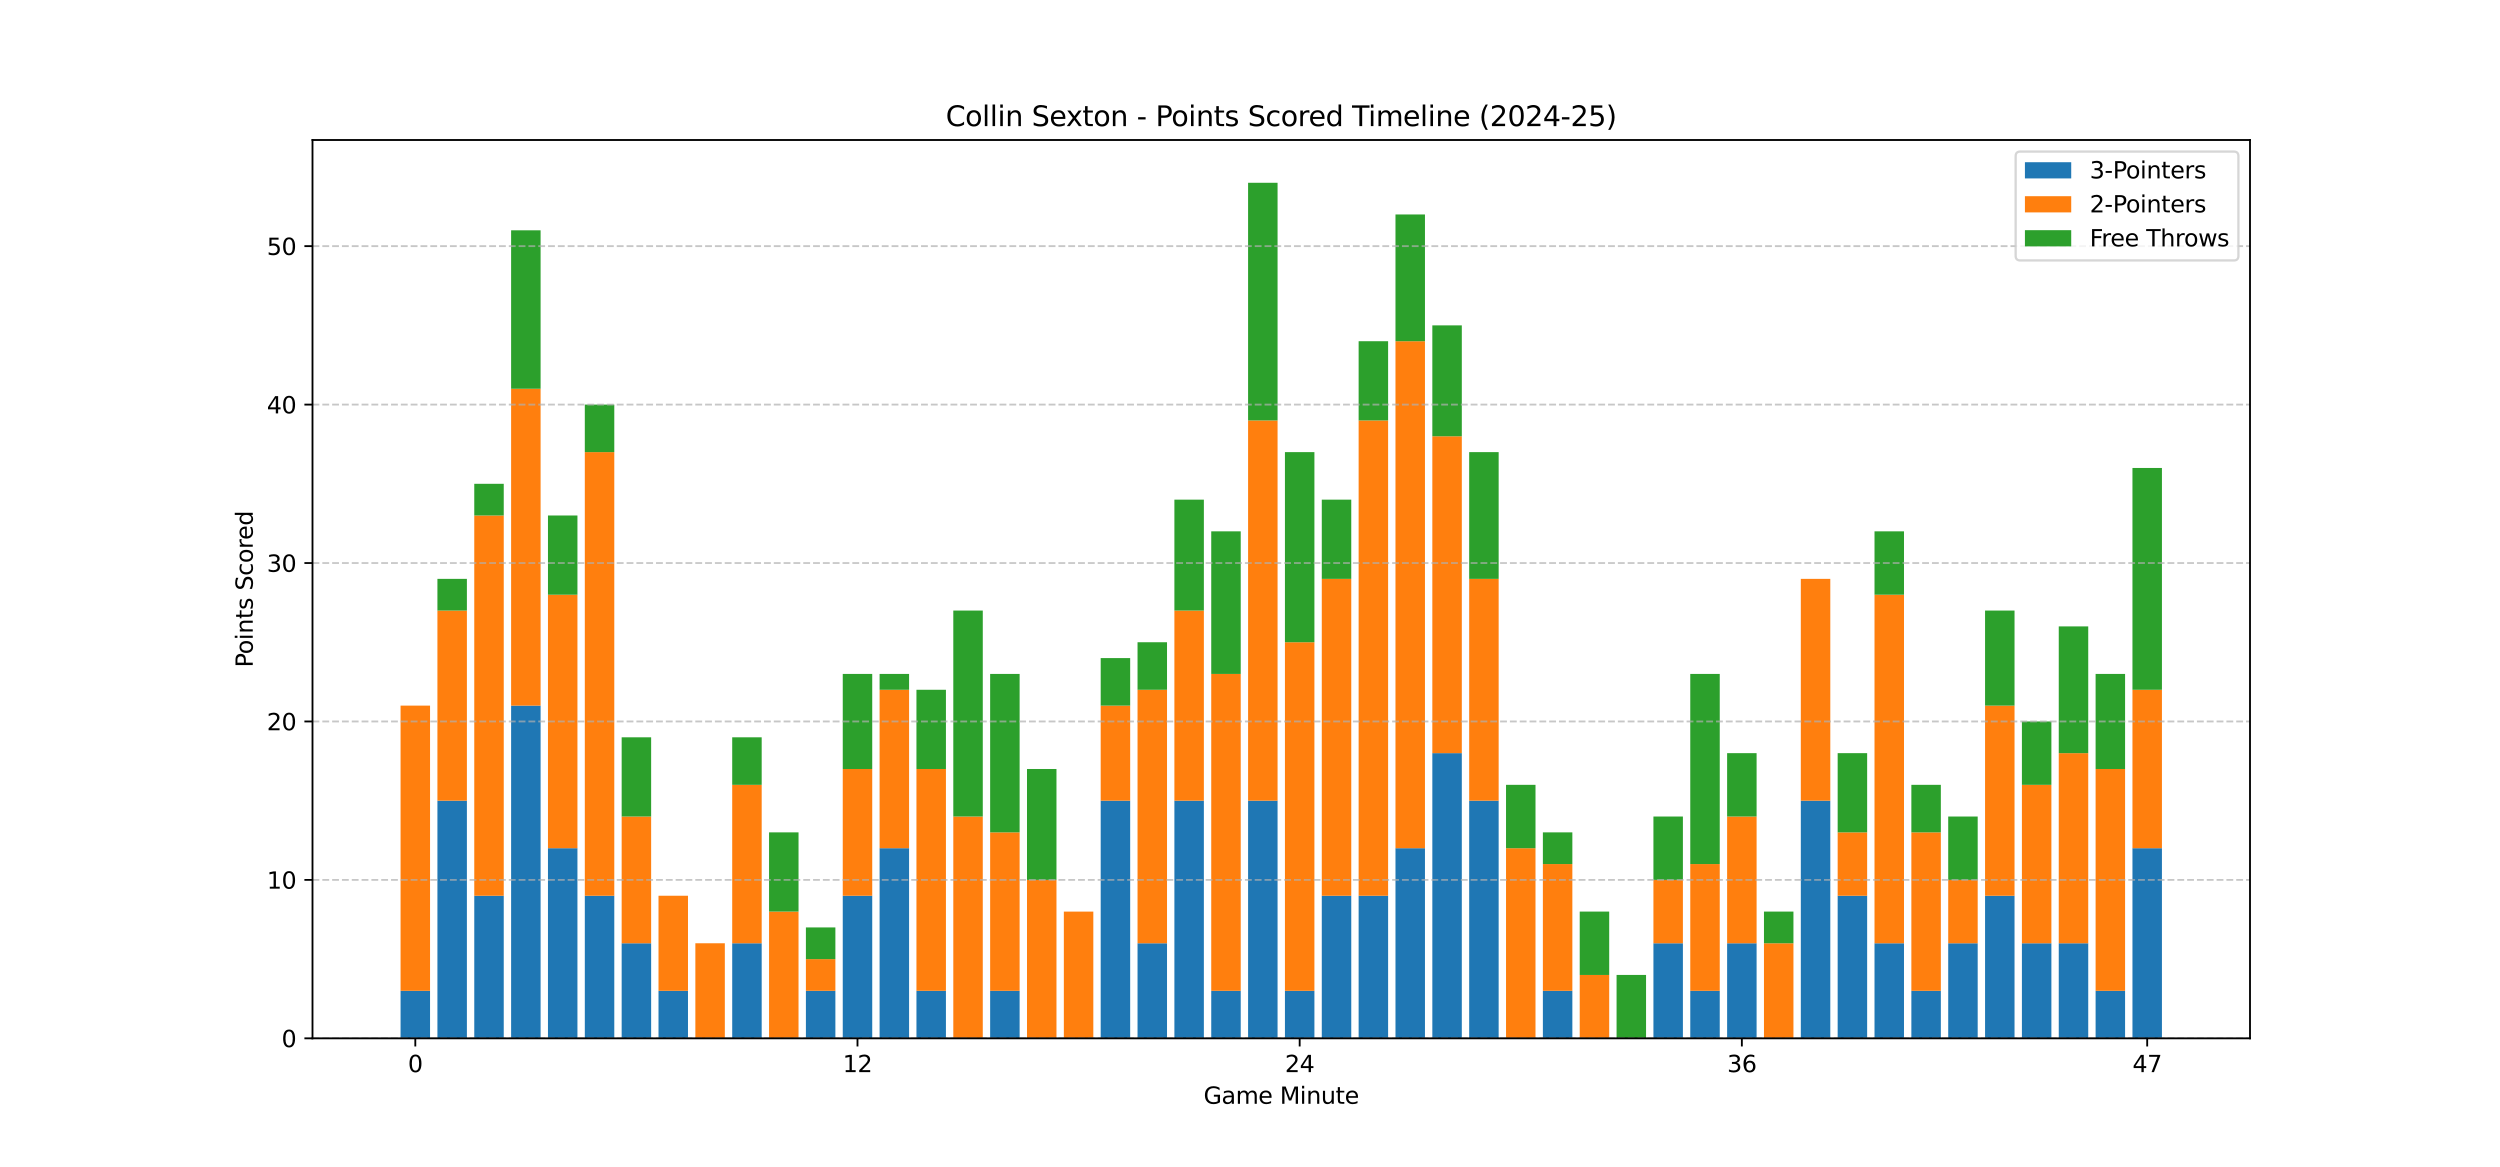 <?xml version="1.0" encoding="utf-8" standalone="no"?>
<!DOCTYPE svg PUBLIC "-//W3C//DTD SVG 1.1//EN"
  "http://www.w3.org/Graphics/SVG/1.1/DTD/svg11.dtd">
<svg xmlns:xlink="http://www.w3.org/1999/xlink" width="1080pt" height="504pt" viewBox="0 0 1080 504" xmlns="http://www.w3.org/2000/svg" version="1.1">
 <defs>
  <style type="text/css">*{stroke-linejoin: round; stroke-linecap: butt}</style>
 </defs>
 <g id="figure_1">
  <g id="patch_1">
   <path d="M 0 504 
L 1080 504 
L 1080 0 
L 0 0 
z
" style="fill: #ffffff"/>
  </g>
  <g id="axes_1">
   <g id="patch_2">
    <path d="M 135 448.56 
L 972 448.56 
L 972 60.48 
L 135 60.48 
z
" style="fill: #ffffff"/>
   </g>
   <g id="patch_3">
    <path d="M 173.045 448.56 
L 185.78 448.56 
L 185.78 428.027 
L 173.045 428.027 
z
" clip-path="url(#pe6471cca97)" style="fill: #1f77b4"/>
   </g>
   <g id="patch_4">
    <path d="M 188.964 448.56 
L 201.699 448.56 
L 201.699 345.893 
L 188.964 345.893 
z
" clip-path="url(#pe6471cca97)" style="fill: #1f77b4"/>
   </g>
   <g id="patch_5">
    <path d="M 204.883 448.56 
L 217.618 448.56 
L 217.618 386.96 
L 204.883 386.96 
z
" clip-path="url(#pe6471cca97)" style="fill: #1f77b4"/>
   </g>
   <g id="patch_6">
    <path d="M 220.801 448.56 
L 233.536 448.56 
L 233.536 304.827 
L 220.801 304.827 
z
" clip-path="url(#pe6471cca97)" style="fill: #1f77b4"/>
   </g>
   <g id="patch_7">
    <path d="M 236.72 448.56 
L 249.455 448.56 
L 249.455 366.427 
L 236.72 366.427 
z
" clip-path="url(#pe6471cca97)" style="fill: #1f77b4"/>
   </g>
   <g id="patch_8">
    <path d="M 252.638 448.56 
L 265.373 448.56 
L 265.373 386.96 
L 252.638 386.96 
z
" clip-path="url(#pe6471cca97)" style="fill: #1f77b4"/>
   </g>
   <g id="patch_9">
    <path d="M 268.557 448.56 
L 281.292 448.56 
L 281.292 407.493 
L 268.557 407.493 
z
" clip-path="url(#pe6471cca97)" style="fill: #1f77b4"/>
   </g>
   <g id="patch_10">
    <path d="M 284.476 448.56 
L 297.211 448.56 
L 297.211 428.027 
L 284.476 428.027 
z
" clip-path="url(#pe6471cca97)" style="fill: #1f77b4"/>
   </g>
   <g id="patch_11">
    <path d="M 300.394 448.56 
L 313.129 448.56 
L 313.129 448.56 
L 300.394 448.56 
z
" clip-path="url(#pe6471cca97)" style="fill: #1f77b4"/>
   </g>
   <g id="patch_12">
    <path d="M 316.313 448.56 
L 329.048 448.56 
L 329.048 407.493 
L 316.313 407.493 
z
" clip-path="url(#pe6471cca97)" style="fill: #1f77b4"/>
   </g>
   <g id="patch_13">
    <path d="M 332.231 448.56 
L 344.966 448.56 
L 344.966 448.56 
L 332.231 448.56 
z
" clip-path="url(#pe6471cca97)" style="fill: #1f77b4"/>
   </g>
   <g id="patch_14">
    <path d="M 348.15 448.56 
L 360.885 448.56 
L 360.885 428.027 
L 348.15 428.027 
z
" clip-path="url(#pe6471cca97)" style="fill: #1f77b4"/>
   </g>
   <g id="patch_15">
    <path d="M 364.069 448.56 
L 376.804 448.56 
L 376.804 386.96 
L 364.069 386.96 
z
" clip-path="url(#pe6471cca97)" style="fill: #1f77b4"/>
   </g>
   <g id="patch_16">
    <path d="M 379.987 448.56 
L 392.722 448.56 
L 392.722 366.427 
L 379.987 366.427 
z
" clip-path="url(#pe6471cca97)" style="fill: #1f77b4"/>
   </g>
   <g id="patch_17">
    <path d="M 395.906 448.56 
L 408.641 448.56 
L 408.641 428.027 
L 395.906 428.027 
z
" clip-path="url(#pe6471cca97)" style="fill: #1f77b4"/>
   </g>
   <g id="patch_18">
    <path d="M 411.824 448.56 
L 424.559 448.56 
L 424.559 448.56 
L 411.824 448.56 
z
" clip-path="url(#pe6471cca97)" style="fill: #1f77b4"/>
   </g>
   <g id="patch_19">
    <path d="M 427.743 448.56 
L 440.478 448.56 
L 440.478 428.027 
L 427.743 428.027 
z
" clip-path="url(#pe6471cca97)" style="fill: #1f77b4"/>
   </g>
   <g id="patch_20">
    <path d="M 443.662 448.56 
L 456.397 448.56 
L 456.397 448.56 
L 443.662 448.56 
z
" clip-path="url(#pe6471cca97)" style="fill: #1f77b4"/>
   </g>
   <g id="patch_21">
    <path d="M 459.58 448.56 
L 472.315 448.56 
L 472.315 448.56 
L 459.58 448.56 
z
" clip-path="url(#pe6471cca97)" style="fill: #1f77b4"/>
   </g>
   <g id="patch_22">
    <path d="M 475.499 448.56 
L 488.234 448.56 
L 488.234 345.893 
L 475.499 345.893 
z
" clip-path="url(#pe6471cca97)" style="fill: #1f77b4"/>
   </g>
   <g id="patch_23">
    <path d="M 491.417 448.56 
L 504.152 448.56 
L 504.152 407.493 
L 491.417 407.493 
z
" clip-path="url(#pe6471cca97)" style="fill: #1f77b4"/>
   </g>
   <g id="patch_24">
    <path d="M 507.336 448.56 
L 520.071 448.56 
L 520.071 345.893 
L 507.336 345.893 
z
" clip-path="url(#pe6471cca97)" style="fill: #1f77b4"/>
   </g>
   <g id="patch_25">
    <path d="M 523.255 448.56 
L 535.99 448.56 
L 535.99 428.027 
L 523.255 428.027 
z
" clip-path="url(#pe6471cca97)" style="fill: #1f77b4"/>
   </g>
   <g id="patch_26">
    <path d="M 539.173 448.56 
L 551.908 448.56 
L 551.908 345.893 
L 539.173 345.893 
z
" clip-path="url(#pe6471cca97)" style="fill: #1f77b4"/>
   </g>
   <g id="patch_27">
    <path d="M 555.092 448.56 
L 567.827 448.56 
L 567.827 428.027 
L 555.092 428.027 
z
" clip-path="url(#pe6471cca97)" style="fill: #1f77b4"/>
   </g>
   <g id="patch_28">
    <path d="M 571.01 448.56 
L 583.745 448.56 
L 583.745 386.96 
L 571.01 386.96 
z
" clip-path="url(#pe6471cca97)" style="fill: #1f77b4"/>
   </g>
   <g id="patch_29">
    <path d="M 586.929 448.56 
L 599.664 448.56 
L 599.664 386.96 
L 586.929 386.96 
z
" clip-path="url(#pe6471cca97)" style="fill: #1f77b4"/>
   </g>
   <g id="patch_30">
    <path d="M 602.848 448.56 
L 615.583 448.56 
L 615.583 366.427 
L 602.848 366.427 
z
" clip-path="url(#pe6471cca97)" style="fill: #1f77b4"/>
   </g>
   <g id="patch_31">
    <path d="M 618.766 448.56 
L 631.501 448.56 
L 631.501 325.36 
L 618.766 325.36 
z
" clip-path="url(#pe6471cca97)" style="fill: #1f77b4"/>
   </g>
   <g id="patch_32">
    <path d="M 634.685 448.56 
L 647.42 448.56 
L 647.42 345.893 
L 634.685 345.893 
z
" clip-path="url(#pe6471cca97)" style="fill: #1f77b4"/>
   </g>
   <g id="patch_33">
    <path d="M 650.603 448.56 
L 663.338 448.56 
L 663.338 448.56 
L 650.603 448.56 
z
" clip-path="url(#pe6471cca97)" style="fill: #1f77b4"/>
   </g>
   <g id="patch_34">
    <path d="M 666.522 448.56 
L 679.257 448.56 
L 679.257 428.027 
L 666.522 428.027 
z
" clip-path="url(#pe6471cca97)" style="fill: #1f77b4"/>
   </g>
   <g id="patch_35">
    <path d="M 682.441 448.56 
L 695.176 448.56 
L 695.176 448.56 
L 682.441 448.56 
z
" clip-path="url(#pe6471cca97)" style="fill: #1f77b4"/>
   </g>
   <g id="patch_36">
    <path d="M 698.359 448.56 
L 711.094 448.56 
L 711.094 448.56 
L 698.359 448.56 
z
" clip-path="url(#pe6471cca97)" style="fill: #1f77b4"/>
   </g>
   <g id="patch_37">
    <path d="M 714.278 448.56 
L 727.013 448.56 
L 727.013 407.493 
L 714.278 407.493 
z
" clip-path="url(#pe6471cca97)" style="fill: #1f77b4"/>
   </g>
   <g id="patch_38">
    <path d="M 730.196 448.56 
L 742.931 448.56 
L 742.931 428.027 
L 730.196 428.027 
z
" clip-path="url(#pe6471cca97)" style="fill: #1f77b4"/>
   </g>
   <g id="patch_39">
    <path d="M 746.115 448.56 
L 758.85 448.56 
L 758.85 407.493 
L 746.115 407.493 
z
" clip-path="url(#pe6471cca97)" style="fill: #1f77b4"/>
   </g>
   <g id="patch_40">
    <path d="M 762.034 448.56 
L 774.769 448.56 
L 774.769 448.56 
L 762.034 448.56 
z
" clip-path="url(#pe6471cca97)" style="fill: #1f77b4"/>
   </g>
   <g id="patch_41">
    <path d="M 777.952 448.56 
L 790.687 448.56 
L 790.687 345.893 
L 777.952 345.893 
z
" clip-path="url(#pe6471cca97)" style="fill: #1f77b4"/>
   </g>
   <g id="patch_42">
    <path d="M 793.871 448.56 
L 806.606 448.56 
L 806.606 386.96 
L 793.871 386.96 
z
" clip-path="url(#pe6471cca97)" style="fill: #1f77b4"/>
   </g>
   <g id="patch_43">
    <path d="M 809.789 448.56 
L 822.524 448.56 
L 822.524 407.493 
L 809.789 407.493 
z
" clip-path="url(#pe6471cca97)" style="fill: #1f77b4"/>
   </g>
   <g id="patch_44">
    <path d="M 825.708 448.56 
L 838.443 448.56 
L 838.443 428.027 
L 825.708 428.027 
z
" clip-path="url(#pe6471cca97)" style="fill: #1f77b4"/>
   </g>
   <g id="patch_45">
    <path d="M 841.627 448.56 
L 854.362 448.56 
L 854.362 407.493 
L 841.627 407.493 
z
" clip-path="url(#pe6471cca97)" style="fill: #1f77b4"/>
   </g>
   <g id="patch_46">
    <path d="M 857.545 448.56 
L 870.28 448.56 
L 870.28 386.96 
L 857.545 386.96 
z
" clip-path="url(#pe6471cca97)" style="fill: #1f77b4"/>
   </g>
   <g id="patch_47">
    <path d="M 873.464 448.56 
L 886.199 448.56 
L 886.199 407.493 
L 873.464 407.493 
z
" clip-path="url(#pe6471cca97)" style="fill: #1f77b4"/>
   </g>
   <g id="patch_48">
    <path d="M 889.382 448.56 
L 902.117 448.56 
L 902.117 407.493 
L 889.382 407.493 
z
" clip-path="url(#pe6471cca97)" style="fill: #1f77b4"/>
   </g>
   <g id="patch_49">
    <path d="M 905.301 448.56 
L 918.036 448.56 
L 918.036 428.027 
L 905.301 428.027 
z
" clip-path="url(#pe6471cca97)" style="fill: #1f77b4"/>
   </g>
   <g id="patch_50">
    <path d="M 921.22 448.56 
L 933.955 448.56 
L 933.955 366.427 
L 921.22 366.427 
z
" clip-path="url(#pe6471cca97)" style="fill: #1f77b4"/>
   </g>
   <g id="patch_51">
    <path d="M 173.045 428.027 
L 185.78 428.027 
L 185.78 304.827 
L 173.045 304.827 
z
" clip-path="url(#pe6471cca97)" style="fill: #ff7f0e"/>
   </g>
   <g id="patch_52">
    <path d="M 188.964 345.893 
L 201.699 345.893 
L 201.699 263.76 
L 188.964 263.76 
z
" clip-path="url(#pe6471cca97)" style="fill: #ff7f0e"/>
   </g>
   <g id="patch_53">
    <path d="M 204.883 386.96 
L 217.618 386.96 
L 217.618 222.693 
L 204.883 222.693 
z
" clip-path="url(#pe6471cca97)" style="fill: #ff7f0e"/>
   </g>
   <g id="patch_54">
    <path d="M 220.801 304.827 
L 233.536 304.827 
L 233.536 167.938 
L 220.801 167.938 
z
" clip-path="url(#pe6471cca97)" style="fill: #ff7f0e"/>
   </g>
   <g id="patch_55">
    <path d="M 236.72 366.427 
L 249.455 366.427 
L 249.455 256.916 
L 236.72 256.916 
z
" clip-path="url(#pe6471cca97)" style="fill: #ff7f0e"/>
   </g>
   <g id="patch_56">
    <path d="M 252.638 386.96 
L 265.373 386.96 
L 265.373 195.316 
L 252.638 195.316 
z
" clip-path="url(#pe6471cca97)" style="fill: #ff7f0e"/>
   </g>
   <g id="patch_57">
    <path d="M 268.557 407.493 
L 281.292 407.493 
L 281.292 352.738 
L 268.557 352.738 
z
" clip-path="url(#pe6471cca97)" style="fill: #ff7f0e"/>
   </g>
   <g id="patch_58">
    <path d="M 284.476 428.027 
L 297.211 428.027 
L 297.211 386.96 
L 284.476 386.96 
z
" clip-path="url(#pe6471cca97)" style="fill: #ff7f0e"/>
   </g>
   <g id="patch_59">
    <path d="M 300.394 448.56 
L 313.129 448.56 
L 313.129 407.493 
L 300.394 407.493 
z
" clip-path="url(#pe6471cca97)" style="fill: #ff7f0e"/>
   </g>
   <g id="patch_60">
    <path d="M 316.313 407.493 
L 329.048 407.493 
L 329.048 339.049 
L 316.313 339.049 
z
" clip-path="url(#pe6471cca97)" style="fill: #ff7f0e"/>
   </g>
   <g id="patch_61">
    <path d="M 332.231 448.56 
L 344.966 448.56 
L 344.966 393.804 
L 332.231 393.804 
z
" clip-path="url(#pe6471cca97)" style="fill: #ff7f0e"/>
   </g>
   <g id="patch_62">
    <path d="M 348.15 428.027 
L 360.885 428.027 
L 360.885 414.338 
L 348.15 414.338 
z
" clip-path="url(#pe6471cca97)" style="fill: #ff7f0e"/>
   </g>
   <g id="patch_63">
    <path d="M 364.069 386.96 
L 376.804 386.96 
L 376.804 332.204 
L 364.069 332.204 
z
" clip-path="url(#pe6471cca97)" style="fill: #ff7f0e"/>
   </g>
   <g id="patch_64">
    <path d="M 379.987 366.427 
L 392.722 366.427 
L 392.722 297.982 
L 379.987 297.982 
z
" clip-path="url(#pe6471cca97)" style="fill: #ff7f0e"/>
   </g>
   <g id="patch_65">
    <path d="M 395.906 428.027 
L 408.641 428.027 
L 408.641 332.204 
L 395.906 332.204 
z
" clip-path="url(#pe6471cca97)" style="fill: #ff7f0e"/>
   </g>
   <g id="patch_66">
    <path d="M 411.824 448.56 
L 424.559 448.56 
L 424.559 352.738 
L 411.824 352.738 
z
" clip-path="url(#pe6471cca97)" style="fill: #ff7f0e"/>
   </g>
   <g id="patch_67">
    <path d="M 427.743 428.027 
L 440.478 428.027 
L 440.478 359.582 
L 427.743 359.582 
z
" clip-path="url(#pe6471cca97)" style="fill: #ff7f0e"/>
   </g>
   <g id="patch_68">
    <path d="M 443.662 448.56 
L 456.397 448.56 
L 456.397 380.116 
L 443.662 380.116 
z
" clip-path="url(#pe6471cca97)" style="fill: #ff7f0e"/>
   </g>
   <g id="patch_69">
    <path d="M 459.58 448.56 
L 472.315 448.56 
L 472.315 393.804 
L 459.58 393.804 
z
" clip-path="url(#pe6471cca97)" style="fill: #ff7f0e"/>
   </g>
   <g id="patch_70">
    <path d="M 475.499 345.893 
L 488.234 345.893 
L 488.234 304.827 
L 475.499 304.827 
z
" clip-path="url(#pe6471cca97)" style="fill: #ff7f0e"/>
   </g>
   <g id="patch_71">
    <path d="M 491.417 407.493 
L 504.152 407.493 
L 504.152 297.982 
L 491.417 297.982 
z
" clip-path="url(#pe6471cca97)" style="fill: #ff7f0e"/>
   </g>
   <g id="patch_72">
    <path d="M 507.336 345.893 
L 520.071 345.893 
L 520.071 263.76 
L 507.336 263.76 
z
" clip-path="url(#pe6471cca97)" style="fill: #ff7f0e"/>
   </g>
   <g id="patch_73">
    <path d="M 523.255 428.027 
L 535.99 428.027 
L 535.99 291.138 
L 523.255 291.138 
z
" clip-path="url(#pe6471cca97)" style="fill: #ff7f0e"/>
   </g>
   <g id="patch_74">
    <path d="M 539.173 345.893 
L 551.908 345.893 
L 551.908 181.627 
L 539.173 181.627 
z
" clip-path="url(#pe6471cca97)" style="fill: #ff7f0e"/>
   </g>
   <g id="patch_75">
    <path d="M 555.092 428.027 
L 567.827 428.027 
L 567.827 277.449 
L 555.092 277.449 
z
" clip-path="url(#pe6471cca97)" style="fill: #ff7f0e"/>
   </g>
   <g id="patch_76">
    <path d="M 571.01 386.96 
L 583.745 386.96 
L 583.745 250.071 
L 571.01 250.071 
z
" clip-path="url(#pe6471cca97)" style="fill: #ff7f0e"/>
   </g>
   <g id="patch_77">
    <path d="M 586.929 386.96 
L 599.664 386.96 
L 599.664 181.627 
L 586.929 181.627 
z
" clip-path="url(#pe6471cca97)" style="fill: #ff7f0e"/>
   </g>
   <g id="patch_78">
    <path d="M 602.848 366.427 
L 615.583 366.427 
L 615.583 147.404 
L 602.848 147.404 
z
" clip-path="url(#pe6471cca97)" style="fill: #ff7f0e"/>
   </g>
   <g id="patch_79">
    <path d="M 618.766 325.36 
L 631.501 325.36 
L 631.501 188.471 
L 618.766 188.471 
z
" clip-path="url(#pe6471cca97)" style="fill: #ff7f0e"/>
   </g>
   <g id="patch_80">
    <path d="M 634.685 345.893 
L 647.42 345.893 
L 647.42 250.071 
L 634.685 250.071 
z
" clip-path="url(#pe6471cca97)" style="fill: #ff7f0e"/>
   </g>
   <g id="patch_81">
    <path d="M 650.603 448.56 
L 663.338 448.56 
L 663.338 366.427 
L 650.603 366.427 
z
" clip-path="url(#pe6471cca97)" style="fill: #ff7f0e"/>
   </g>
   <g id="patch_82">
    <path d="M 666.522 428.027 
L 679.257 428.027 
L 679.257 373.271 
L 666.522 373.271 
z
" clip-path="url(#pe6471cca97)" style="fill: #ff7f0e"/>
   </g>
   <g id="patch_83">
    <path d="M 682.441 448.56 
L 695.176 448.56 
L 695.176 421.182 
L 682.441 421.182 
z
" clip-path="url(#pe6471cca97)" style="fill: #ff7f0e"/>
   </g>
   <g id="patch_84">
    <path d="M 698.359 448.56 
L 711.094 448.56 
L 711.094 448.56 
L 698.359 448.56 
z
" clip-path="url(#pe6471cca97)" style="fill: #ff7f0e"/>
   </g>
   <g id="patch_85">
    <path d="M 714.278 407.493 
L 727.013 407.493 
L 727.013 380.116 
L 714.278 380.116 
z
" clip-path="url(#pe6471cca97)" style="fill: #ff7f0e"/>
   </g>
   <g id="patch_86">
    <path d="M 730.196 428.027 
L 742.931 428.027 
L 742.931 373.271 
L 730.196 373.271 
z
" clip-path="url(#pe6471cca97)" style="fill: #ff7f0e"/>
   </g>
   <g id="patch_87">
    <path d="M 746.115 407.493 
L 758.85 407.493 
L 758.85 352.738 
L 746.115 352.738 
z
" clip-path="url(#pe6471cca97)" style="fill: #ff7f0e"/>
   </g>
   <g id="patch_88">
    <path d="M 762.034 448.56 
L 774.769 448.56 
L 774.769 407.493 
L 762.034 407.493 
z
" clip-path="url(#pe6471cca97)" style="fill: #ff7f0e"/>
   </g>
   <g id="patch_89">
    <path d="M 777.952 345.893 
L 790.687 345.893 
L 790.687 250.071 
L 777.952 250.071 
z
" clip-path="url(#pe6471cca97)" style="fill: #ff7f0e"/>
   </g>
   <g id="patch_90">
    <path d="M 793.871 386.96 
L 806.606 386.96 
L 806.606 359.582 
L 793.871 359.582 
z
" clip-path="url(#pe6471cca97)" style="fill: #ff7f0e"/>
   </g>
   <g id="patch_91">
    <path d="M 809.789 407.493 
L 822.524 407.493 
L 822.524 256.916 
L 809.789 256.916 
z
" clip-path="url(#pe6471cca97)" style="fill: #ff7f0e"/>
   </g>
   <g id="patch_92">
    <path d="M 825.708 428.027 
L 838.443 428.027 
L 838.443 359.582 
L 825.708 359.582 
z
" clip-path="url(#pe6471cca97)" style="fill: #ff7f0e"/>
   </g>
   <g id="patch_93">
    <path d="M 841.627 407.493 
L 854.362 407.493 
L 854.362 380.116 
L 841.627 380.116 
z
" clip-path="url(#pe6471cca97)" style="fill: #ff7f0e"/>
   </g>
   <g id="patch_94">
    <path d="M 857.545 386.96 
L 870.28 386.96 
L 870.28 304.827 
L 857.545 304.827 
z
" clip-path="url(#pe6471cca97)" style="fill: #ff7f0e"/>
   </g>
   <g id="patch_95">
    <path d="M 873.464 407.493 
L 886.199 407.493 
L 886.199 339.049 
L 873.464 339.049 
z
" clip-path="url(#pe6471cca97)" style="fill: #ff7f0e"/>
   </g>
   <g id="patch_96">
    <path d="M 889.382 407.493 
L 902.117 407.493 
L 902.117 325.36 
L 889.382 325.36 
z
" clip-path="url(#pe6471cca97)" style="fill: #ff7f0e"/>
   </g>
   <g id="patch_97">
    <path d="M 905.301 428.027 
L 918.036 428.027 
L 918.036 332.204 
L 905.301 332.204 
z
" clip-path="url(#pe6471cca97)" style="fill: #ff7f0e"/>
   </g>
   <g id="patch_98">
    <path d="M 921.22 366.427 
L 933.955 366.427 
L 933.955 297.982 
L 921.22 297.982 
z
" clip-path="url(#pe6471cca97)" style="fill: #ff7f0e"/>
   </g>
   <g id="patch_99">
    <path d="M 173.045 304.827 
L 185.78 304.827 
L 185.78 304.827 
L 173.045 304.827 
z
" clip-path="url(#pe6471cca97)" style="fill: #2ca02c"/>
   </g>
   <g id="patch_100">
    <path d="M 188.964 263.76 
L 201.699 263.76 
L 201.699 250.071 
L 188.964 250.071 
z
" clip-path="url(#pe6471cca97)" style="fill: #2ca02c"/>
   </g>
   <g id="patch_101">
    <path d="M 204.883 222.693 
L 217.618 222.693 
L 217.618 209.004 
L 204.883 209.004 
z
" clip-path="url(#pe6471cca97)" style="fill: #2ca02c"/>
   </g>
   <g id="patch_102">
    <path d="M 220.801 167.938 
L 233.536 167.938 
L 233.536 99.493 
L 220.801 99.493 
z
" clip-path="url(#pe6471cca97)" style="fill: #2ca02c"/>
   </g>
   <g id="patch_103">
    <path d="M 236.72 256.916 
L 249.455 256.916 
L 249.455 222.693 
L 236.72 222.693 
z
" clip-path="url(#pe6471cca97)" style="fill: #2ca02c"/>
   </g>
   <g id="patch_104">
    <path d="M 252.638 195.316 
L 265.373 195.316 
L 265.373 174.782 
L 252.638 174.782 
z
" clip-path="url(#pe6471cca97)" style="fill: #2ca02c"/>
   </g>
   <g id="patch_105">
    <path d="M 268.557 352.738 
L 281.292 352.738 
L 281.292 318.516 
L 268.557 318.516 
z
" clip-path="url(#pe6471cca97)" style="fill: #2ca02c"/>
   </g>
   <g id="patch_106">
    <path d="M 284.476 386.96 
L 297.211 386.96 
L 297.211 386.96 
L 284.476 386.96 
z
" clip-path="url(#pe6471cca97)" style="fill: #2ca02c"/>
   </g>
   <g id="patch_107">
    <path d="M 300.394 407.493 
L 313.129 407.493 
L 313.129 407.493 
L 300.394 407.493 
z
" clip-path="url(#pe6471cca97)" style="fill: #2ca02c"/>
   </g>
   <g id="patch_108">
    <path d="M 316.313 339.049 
L 329.048 339.049 
L 329.048 318.516 
L 316.313 318.516 
z
" clip-path="url(#pe6471cca97)" style="fill: #2ca02c"/>
   </g>
   <g id="patch_109">
    <path d="M 332.231 393.804 
L 344.966 393.804 
L 344.966 359.582 
L 332.231 359.582 
z
" clip-path="url(#pe6471cca97)" style="fill: #2ca02c"/>
   </g>
   <g id="patch_110">
    <path d="M 348.15 414.338 
L 360.885 414.338 
L 360.885 400.649 
L 348.15 400.649 
z
" clip-path="url(#pe6471cca97)" style="fill: #2ca02c"/>
   </g>
   <g id="patch_111">
    <path d="M 364.069 332.204 
L 376.804 332.204 
L 376.804 291.138 
L 364.069 291.138 
z
" clip-path="url(#pe6471cca97)" style="fill: #2ca02c"/>
   </g>
   <g id="patch_112">
    <path d="M 379.987 297.982 
L 392.722 297.982 
L 392.722 291.138 
L 379.987 291.138 
z
" clip-path="url(#pe6471cca97)" style="fill: #2ca02c"/>
   </g>
   <g id="patch_113">
    <path d="M 395.906 332.204 
L 408.641 332.204 
L 408.641 297.982 
L 395.906 297.982 
z
" clip-path="url(#pe6471cca97)" style="fill: #2ca02c"/>
   </g>
   <g id="patch_114">
    <path d="M 411.824 352.738 
L 424.559 352.738 
L 424.559 263.76 
L 411.824 263.76 
z
" clip-path="url(#pe6471cca97)" style="fill: #2ca02c"/>
   </g>
   <g id="patch_115">
    <path d="M 427.743 359.582 
L 440.478 359.582 
L 440.478 291.138 
L 427.743 291.138 
z
" clip-path="url(#pe6471cca97)" style="fill: #2ca02c"/>
   </g>
   <g id="patch_116">
    <path d="M 443.662 380.116 
L 456.397 380.116 
L 456.397 332.204 
L 443.662 332.204 
z
" clip-path="url(#pe6471cca97)" style="fill: #2ca02c"/>
   </g>
   <g id="patch_117">
    <path d="M 459.58 393.804 
L 472.315 393.804 
L 472.315 393.804 
L 459.58 393.804 
z
" clip-path="url(#pe6471cca97)" style="fill: #2ca02c"/>
   </g>
   <g id="patch_118">
    <path d="M 475.499 304.827 
L 488.234 304.827 
L 488.234 284.293 
L 475.499 284.293 
z
" clip-path="url(#pe6471cca97)" style="fill: #2ca02c"/>
   </g>
   <g id="patch_119">
    <path d="M 491.417 297.982 
L 504.152 297.982 
L 504.152 277.449 
L 491.417 277.449 
z
" clip-path="url(#pe6471cca97)" style="fill: #2ca02c"/>
   </g>
   <g id="patch_120">
    <path d="M 507.336 263.76 
L 520.071 263.76 
L 520.071 215.849 
L 507.336 215.849 
z
" clip-path="url(#pe6471cca97)" style="fill: #2ca02c"/>
   </g>
   <g id="patch_121">
    <path d="M 523.255 291.138 
L 535.99 291.138 
L 535.99 229.538 
L 523.255 229.538 
z
" clip-path="url(#pe6471cca97)" style="fill: #2ca02c"/>
   </g>
   <g id="patch_122">
    <path d="M 539.173 181.627 
L 551.908 181.627 
L 551.908 78.96 
L 539.173 78.96 
z
" clip-path="url(#pe6471cca97)" style="fill: #2ca02c"/>
   </g>
   <g id="patch_123">
    <path d="M 555.092 277.449 
L 567.827 277.449 
L 567.827 195.316 
L 555.092 195.316 
z
" clip-path="url(#pe6471cca97)" style="fill: #2ca02c"/>
   </g>
   <g id="patch_124">
    <path d="M 571.01 250.071 
L 583.745 250.071 
L 583.745 215.849 
L 571.01 215.849 
z
" clip-path="url(#pe6471cca97)" style="fill: #2ca02c"/>
   </g>
   <g id="patch_125">
    <path d="M 586.929 181.627 
L 599.664 181.627 
L 599.664 147.404 
L 586.929 147.404 
z
" clip-path="url(#pe6471cca97)" style="fill: #2ca02c"/>
   </g>
   <g id="patch_126">
    <path d="M 602.848 147.404 
L 615.583 147.404 
L 615.583 92.649 
L 602.848 92.649 
z
" clip-path="url(#pe6471cca97)" style="fill: #2ca02c"/>
   </g>
   <g id="patch_127">
    <path d="M 618.766 188.471 
L 631.501 188.471 
L 631.501 140.56 
L 618.766 140.56 
z
" clip-path="url(#pe6471cca97)" style="fill: #2ca02c"/>
   </g>
   <g id="patch_128">
    <path d="M 634.685 250.071 
L 647.42 250.071 
L 647.42 195.316 
L 634.685 195.316 
z
" clip-path="url(#pe6471cca97)" style="fill: #2ca02c"/>
   </g>
   <g id="patch_129">
    <path d="M 650.603 366.427 
L 663.338 366.427 
L 663.338 339.049 
L 650.603 339.049 
z
" clip-path="url(#pe6471cca97)" style="fill: #2ca02c"/>
   </g>
   <g id="patch_130">
    <path d="M 666.522 373.271 
L 679.257 373.271 
L 679.257 359.582 
L 666.522 359.582 
z
" clip-path="url(#pe6471cca97)" style="fill: #2ca02c"/>
   </g>
   <g id="patch_131">
    <path d="M 682.441 421.182 
L 695.176 421.182 
L 695.176 393.804 
L 682.441 393.804 
z
" clip-path="url(#pe6471cca97)" style="fill: #2ca02c"/>
   </g>
   <g id="patch_132">
    <path d="M 698.359 448.56 
L 711.094 448.56 
L 711.094 421.182 
L 698.359 421.182 
z
" clip-path="url(#pe6471cca97)" style="fill: #2ca02c"/>
   </g>
   <g id="patch_133">
    <path d="M 714.278 380.116 
L 727.013 380.116 
L 727.013 352.738 
L 714.278 352.738 
z
" clip-path="url(#pe6471cca97)" style="fill: #2ca02c"/>
   </g>
   <g id="patch_134">
    <path d="M 730.196 373.271 
L 742.931 373.271 
L 742.931 291.138 
L 730.196 291.138 
z
" clip-path="url(#pe6471cca97)" style="fill: #2ca02c"/>
   </g>
   <g id="patch_135">
    <path d="M 746.115 352.738 
L 758.85 352.738 
L 758.85 325.36 
L 746.115 325.36 
z
" clip-path="url(#pe6471cca97)" style="fill: #2ca02c"/>
   </g>
   <g id="patch_136">
    <path d="M 762.034 407.493 
L 774.769 407.493 
L 774.769 393.804 
L 762.034 393.804 
z
" clip-path="url(#pe6471cca97)" style="fill: #2ca02c"/>
   </g>
   <g id="patch_137">
    <path d="M 777.952 250.071 
L 790.687 250.071 
L 790.687 250.071 
L 777.952 250.071 
z
" clip-path="url(#pe6471cca97)" style="fill: #2ca02c"/>
   </g>
   <g id="patch_138">
    <path d="M 793.871 359.582 
L 806.606 359.582 
L 806.606 325.36 
L 793.871 325.36 
z
" clip-path="url(#pe6471cca97)" style="fill: #2ca02c"/>
   </g>
   <g id="patch_139">
    <path d="M 809.789 256.916 
L 822.524 256.916 
L 822.524 229.538 
L 809.789 229.538 
z
" clip-path="url(#pe6471cca97)" style="fill: #2ca02c"/>
   </g>
   <g id="patch_140">
    <path d="M 825.708 359.582 
L 838.443 359.582 
L 838.443 339.049 
L 825.708 339.049 
z
" clip-path="url(#pe6471cca97)" style="fill: #2ca02c"/>
   </g>
   <g id="patch_141">
    <path d="M 841.627 380.116 
L 854.362 380.116 
L 854.362 352.738 
L 841.627 352.738 
z
" clip-path="url(#pe6471cca97)" style="fill: #2ca02c"/>
   </g>
   <g id="patch_142">
    <path d="M 857.545 304.827 
L 870.28 304.827 
L 870.28 263.76 
L 857.545 263.76 
z
" clip-path="url(#pe6471cca97)" style="fill: #2ca02c"/>
   </g>
   <g id="patch_143">
    <path d="M 873.464 339.049 
L 886.199 339.049 
L 886.199 311.671 
L 873.464 311.671 
z
" clip-path="url(#pe6471cca97)" style="fill: #2ca02c"/>
   </g>
   <g id="patch_144">
    <path d="M 889.382 325.36 
L 902.117 325.36 
L 902.117 270.604 
L 889.382 270.604 
z
" clip-path="url(#pe6471cca97)" style="fill: #2ca02c"/>
   </g>
   <g id="patch_145">
    <path d="M 905.301 332.204 
L 918.036 332.204 
L 918.036 291.138 
L 905.301 291.138 
z
" clip-path="url(#pe6471cca97)" style="fill: #2ca02c"/>
   </g>
   <g id="patch_146">
    <path d="M 921.22 297.982 
L 933.955 297.982 
L 933.955 202.16 
L 921.22 202.16 
z
" clip-path="url(#pe6471cca97)" style="fill: #2ca02c"/>
   </g>
   <g id="matplotlib.axis_1">
    <g id="xtick_1">
     <g id="line2d_1">
      <defs>
       <path id="m9c24b837e8" d="M 0 0 
L 0 3.5 
" style="stroke: #000000; stroke-width: 0.8"/>
      </defs>
      <g>
       <use xlink:href="#m9c24b837e8" x="179.413" y="448.56" style="stroke: #000000; stroke-width: 0.8"/>
      </g>
     </g>
     <g id="text_1">
      <!-- 0 -->
      <g transform="translate(176.232 463.158) scale(0.1 -0.1)">
       <defs>
        <path id="DejaVuSans-30" d="M 2034 4250 
Q 1547 4250 1301 3770 
Q 1056 3291 1056 2328 
Q 1056 1369 1301 889 
Q 1547 409 2034 409 
Q 2525 409 2770 889 
Q 3016 1369 3016 2328 
Q 3016 3291 2770 3770 
Q 2525 4250 2034 4250 
z
M 2034 4750 
Q 2819 4750 3233 4129 
Q 3647 3509 3647 2328 
Q 3647 1150 3233 529 
Q 2819 -91 2034 -91 
Q 1250 -91 836 529 
Q 422 1150 422 2328 
Q 422 3509 836 4129 
Q 1250 4750 2034 4750 
z
" transform="scale(0.016)"/>
       </defs>
       <use xlink:href="#DejaVuSans-30"/>
      </g>
     </g>
    </g>
    <g id="xtick_2">
     <g id="line2d_2">
      <g>
       <use xlink:href="#m9c24b837e8" x="370.436" y="448.56" style="stroke: #000000; stroke-width: 0.8"/>
      </g>
     </g>
     <g id="text_2">
      <!-- 12 -->
      <g transform="translate(364.074 463.158) scale(0.1 -0.1)">
       <defs>
        <path id="DejaVuSans-31" d="M 794 531 
L 1825 531 
L 1825 4091 
L 703 3866 
L 703 4441 
L 1819 4666 
L 2450 4666 
L 2450 531 
L 3481 531 
L 3481 0 
L 794 0 
L 794 531 
z
" transform="scale(0.016)"/>
        <path id="DejaVuSans-32" d="M 1228 531 
L 3431 531 
L 3431 0 
L 469 0 
L 469 531 
Q 828 903 1448 1529 
Q 2069 2156 2228 2338 
Q 2531 2678 2651 2914 
Q 2772 3150 2772 3378 
Q 2772 3750 2511 3984 
Q 2250 4219 1831 4219 
Q 1534 4219 1204 4116 
Q 875 4013 500 3803 
L 500 4441 
Q 881 4594 1212 4672 
Q 1544 4750 1819 4750 
Q 2544 4750 2975 4387 
Q 3406 4025 3406 3419 
Q 3406 3131 3298 2873 
Q 3191 2616 2906 2266 
Q 2828 2175 2409 1742 
Q 1991 1309 1228 531 
z
" transform="scale(0.016)"/>
       </defs>
       <use xlink:href="#DejaVuSans-31"/>
       <use xlink:href="#DejaVuSans-32" transform="translate(63.623 0)"/>
      </g>
     </g>
    </g>
    <g id="xtick_3">
     <g id="line2d_3">
      <g>
       <use xlink:href="#m9c24b837e8" x="561.459" y="448.56" style="stroke: #000000; stroke-width: 0.8"/>
      </g>
     </g>
     <g id="text_3">
      <!-- 24 -->
      <g transform="translate(555.097 463.158) scale(0.1 -0.1)">
       <defs>
        <path id="DejaVuSans-34" d="M 2419 4116 
L 825 1625 
L 2419 1625 
L 2419 4116 
z
M 2253 4666 
L 3047 4666 
L 3047 1625 
L 3713 1625 
L 3713 1100 
L 3047 1100 
L 3047 0 
L 2419 0 
L 2419 1100 
L 313 1100 
L 313 1709 
L 2253 4666 
z
" transform="scale(0.016)"/>
       </defs>
       <use xlink:href="#DejaVuSans-32"/>
       <use xlink:href="#DejaVuSans-34" transform="translate(63.623 0)"/>
      </g>
     </g>
    </g>
    <g id="xtick_4">
     <g id="line2d_4">
      <g>
       <use xlink:href="#m9c24b837e8" x="752.483" y="448.56" style="stroke: #000000; stroke-width: 0.8"/>
      </g>
     </g>
     <g id="text_4">
      <!-- 36 -->
      <g transform="translate(746.12 463.158) scale(0.1 -0.1)">
       <defs>
        <path id="DejaVuSans-33" d="M 2597 2516 
Q 3050 2419 3304 2112 
Q 3559 1806 3559 1356 
Q 3559 666 3084 287 
Q 2609 -91 1734 -91 
Q 1441 -91 1130 -33 
Q 819 25 488 141 
L 488 750 
Q 750 597 1062 519 
Q 1375 441 1716 441 
Q 2309 441 2620 675 
Q 2931 909 2931 1356 
Q 2931 1769 2642 2001 
Q 2353 2234 1838 2234 
L 1294 2234 
L 1294 2753 
L 1863 2753 
Q 2328 2753 2575 2939 
Q 2822 3125 2822 3475 
Q 2822 3834 2567 4026 
Q 2313 4219 1838 4219 
Q 1578 4219 1281 4162 
Q 984 4106 628 3988 
L 628 4550 
Q 988 4650 1302 4700 
Q 1616 4750 1894 4750 
Q 2613 4750 3031 4423 
Q 3450 4097 3450 3541 
Q 3450 3153 3228 2886 
Q 3006 2619 2597 2516 
z
" transform="scale(0.016)"/>
        <path id="DejaVuSans-36" d="M 2113 2584 
Q 1688 2584 1439 2293 
Q 1191 2003 1191 1497 
Q 1191 994 1439 701 
Q 1688 409 2113 409 
Q 2538 409 2786 701 
Q 3034 994 3034 1497 
Q 3034 2003 2786 2293 
Q 2538 2584 2113 2584 
z
M 3366 4563 
L 3366 3988 
Q 3128 4100 2886 4159 
Q 2644 4219 2406 4219 
Q 1781 4219 1451 3797 
Q 1122 3375 1075 2522 
Q 1259 2794 1537 2939 
Q 1816 3084 2150 3084 
Q 2853 3084 3261 2657 
Q 3669 2231 3669 1497 
Q 3669 778 3244 343 
Q 2819 -91 2113 -91 
Q 1303 -91 875 529 
Q 447 1150 447 2328 
Q 447 3434 972 4092 
Q 1497 4750 2381 4750 
Q 2619 4750 2861 4703 
Q 3103 4656 3366 4563 
z
" transform="scale(0.016)"/>
       </defs>
       <use xlink:href="#DejaVuSans-33"/>
       <use xlink:href="#DejaVuSans-36" transform="translate(63.623 0)"/>
      </g>
     </g>
    </g>
    <g id="xtick_5">
     <g id="line2d_5">
      <g>
       <use xlink:href="#m9c24b837e8" x="927.587" y="448.56" style="stroke: #000000; stroke-width: 0.8"/>
      </g>
     </g>
     <g id="text_5">
      <!-- 47 -->
      <g transform="translate(921.225 463.158) scale(0.1 -0.1)">
       <defs>
        <path id="DejaVuSans-37" d="M 525 4666 
L 3525 4666 
L 3525 4397 
L 1831 0 
L 1172 0 
L 2766 4134 
L 525 4134 
L 525 4666 
z
" transform="scale(0.016)"/>
       </defs>
       <use xlink:href="#DejaVuSans-34"/>
       <use xlink:href="#DejaVuSans-37" transform="translate(63.623 0)"/>
      </g>
     </g>
    </g>
    <g id="text_6">
     <!-- Game Minute -->
     <g transform="translate(519.948 476.837) scale(0.1 -0.1)">
      <defs>
       <path id="DejaVuSans-47" d="M 3809 666 
L 3809 1919 
L 2778 1919 
L 2778 2438 
L 4434 2438 
L 4434 434 
Q 4069 175 3628 42 
Q 3188 -91 2688 -91 
Q 1594 -91 976 548 
Q 359 1188 359 2328 
Q 359 3472 976 4111 
Q 1594 4750 2688 4750 
Q 3144 4750 3555 4637 
Q 3966 4525 4313 4306 
L 4313 3634 
Q 3963 3931 3569 4081 
Q 3175 4231 2741 4231 
Q 1884 4231 1454 3753 
Q 1025 3275 1025 2328 
Q 1025 1384 1454 906 
Q 1884 428 2741 428 
Q 3075 428 3337 486 
Q 3600 544 3809 666 
z
" transform="scale(0.016)"/>
       <path id="DejaVuSans-61" d="M 2194 1759 
Q 1497 1759 1228 1600 
Q 959 1441 959 1056 
Q 959 750 1161 570 
Q 1363 391 1709 391 
Q 2188 391 2477 730 
Q 2766 1069 2766 1631 
L 2766 1759 
L 2194 1759 
z
M 3341 1997 
L 3341 0 
L 2766 0 
L 2766 531 
Q 2569 213 2275 61 
Q 1981 -91 1556 -91 
Q 1019 -91 701 211 
Q 384 513 384 1019 
Q 384 1609 779 1909 
Q 1175 2209 1959 2209 
L 2766 2209 
L 2766 2266 
Q 2766 2663 2505 2880 
Q 2244 3097 1772 3097 
Q 1472 3097 1187 3025 
Q 903 2953 641 2809 
L 641 3341 
Q 956 3463 1253 3523 
Q 1550 3584 1831 3584 
Q 2591 3584 2966 3190 
Q 3341 2797 3341 1997 
z
" transform="scale(0.016)"/>
       <path id="DejaVuSans-6d" d="M 3328 2828 
Q 3544 3216 3844 3400 
Q 4144 3584 4550 3584 
Q 5097 3584 5394 3201 
Q 5691 2819 5691 2113 
L 5691 0 
L 5113 0 
L 5113 2094 
Q 5113 2597 4934 2840 
Q 4756 3084 4391 3084 
Q 3944 3084 3684 2787 
Q 3425 2491 3425 1978 
L 3425 0 
L 2847 0 
L 2847 2094 
Q 2847 2600 2669 2842 
Q 2491 3084 2119 3084 
Q 1678 3084 1418 2786 
Q 1159 2488 1159 1978 
L 1159 0 
L 581 0 
L 581 3500 
L 1159 3500 
L 1159 2956 
Q 1356 3278 1631 3431 
Q 1906 3584 2284 3584 
Q 2666 3584 2933 3390 
Q 3200 3197 3328 2828 
z
" transform="scale(0.016)"/>
       <path id="DejaVuSans-65" d="M 3597 1894 
L 3597 1613 
L 953 1613 
Q 991 1019 1311 708 
Q 1631 397 2203 397 
Q 2534 397 2845 478 
Q 3156 559 3463 722 
L 3463 178 
Q 3153 47 2828 -22 
Q 2503 -91 2169 -91 
Q 1331 -91 842 396 
Q 353 884 353 1716 
Q 353 2575 817 3079 
Q 1281 3584 2069 3584 
Q 2775 3584 3186 3129 
Q 3597 2675 3597 1894 
z
M 3022 2063 
Q 3016 2534 2758 2815 
Q 2500 3097 2075 3097 
Q 1594 3097 1305 2825 
Q 1016 2553 972 2059 
L 3022 2063 
z
" transform="scale(0.016)"/>
       <path id="DejaVuSans-20" transform="scale(0.016)"/>
       <path id="DejaVuSans-4d" d="M 628 4666 
L 1569 4666 
L 2759 1491 
L 3956 4666 
L 4897 4666 
L 4897 0 
L 4281 0 
L 4281 4097 
L 3078 897 
L 2444 897 
L 1241 4097 
L 1241 0 
L 628 0 
L 628 4666 
z
" transform="scale(0.016)"/>
       <path id="DejaVuSans-69" d="M 603 3500 
L 1178 3500 
L 1178 0 
L 603 0 
L 603 3500 
z
M 603 4863 
L 1178 4863 
L 1178 4134 
L 603 4134 
L 603 4863 
z
" transform="scale(0.016)"/>
       <path id="DejaVuSans-6e" d="M 3513 2113 
L 3513 0 
L 2938 0 
L 2938 2094 
Q 2938 2591 2744 2837 
Q 2550 3084 2163 3084 
Q 1697 3084 1428 2787 
Q 1159 2491 1159 1978 
L 1159 0 
L 581 0 
L 581 3500 
L 1159 3500 
L 1159 2956 
Q 1366 3272 1645 3428 
Q 1925 3584 2291 3584 
Q 2894 3584 3203 3211 
Q 3513 2838 3513 2113 
z
" transform="scale(0.016)"/>
       <path id="DejaVuSans-75" d="M 544 1381 
L 544 3500 
L 1119 3500 
L 1119 1403 
Q 1119 906 1312 657 
Q 1506 409 1894 409 
Q 2359 409 2629 706 
Q 2900 1003 2900 1516 
L 2900 3500 
L 3475 3500 
L 3475 0 
L 2900 0 
L 2900 538 
Q 2691 219 2414 64 
Q 2138 -91 1772 -91 
Q 1169 -91 856 284 
Q 544 659 544 1381 
z
M 1991 3584 
L 1991 3584 
z
" transform="scale(0.016)"/>
       <path id="DejaVuSans-74" d="M 1172 4494 
L 1172 3500 
L 2356 3500 
L 2356 3053 
L 1172 3053 
L 1172 1153 
Q 1172 725 1289 603 
Q 1406 481 1766 481 
L 2356 481 
L 2356 0 
L 1766 0 
Q 1100 0 847 248 
Q 594 497 594 1153 
L 594 3053 
L 172 3053 
L 172 3500 
L 594 3500 
L 594 4494 
L 1172 4494 
z
" transform="scale(0.016)"/>
      </defs>
      <use xlink:href="#DejaVuSans-47"/>
      <use xlink:href="#DejaVuSans-61" transform="translate(77.49 0)"/>
      <use xlink:href="#DejaVuSans-6d" transform="translate(138.77 0)"/>
      <use xlink:href="#DejaVuSans-65" transform="translate(236.182 0)"/>
      <use xlink:href="#DejaVuSans-20" transform="translate(297.705 0)"/>
      <use xlink:href="#DejaVuSans-4d" transform="translate(329.492 0)"/>
      <use xlink:href="#DejaVuSans-69" transform="translate(415.771 0)"/>
      <use xlink:href="#DejaVuSans-6e" transform="translate(443.555 0)"/>
      <use xlink:href="#DejaVuSans-75" transform="translate(506.934 0)"/>
      <use xlink:href="#DejaVuSans-74" transform="translate(570.312 0)"/>
      <use xlink:href="#DejaVuSans-65" transform="translate(609.521 0)"/>
     </g>
    </g>
   </g>
   <g id="matplotlib.axis_2">
    <g id="ytick_1">
     <g id="line2d_6">
      <path d="M 135 448.56 
L 972 448.56 
" clip-path="url(#pe6471cca97)" style="fill: none; stroke-dasharray: 2.96,1.28; stroke-dashoffset: 0; stroke: #b0b0b0; stroke-opacity: 0.7; stroke-width: 0.8"/>
     </g>
     <g id="line2d_7">
      <defs>
       <path id="ma315de0253" d="M 0 0 
L -3.5 0 
" style="stroke: #000000; stroke-width: 0.8"/>
      </defs>
      <g>
       <use xlink:href="#ma315de0253" x="135" y="448.56" style="stroke: #000000; stroke-width: 0.8"/>
      </g>
     </g>
     <g id="text_7">
      <!-- 0 -->
      <g transform="translate(121.638 452.359) scale(0.1 -0.1)">
       <use xlink:href="#DejaVuSans-30"/>
      </g>
     </g>
    </g>
    <g id="ytick_2">
     <g id="line2d_8">
      <path d="M 135 380.116 
L 972 380.116 
" clip-path="url(#pe6471cca97)" style="fill: none; stroke-dasharray: 2.96,1.28; stroke-dashoffset: 0; stroke: #b0b0b0; stroke-opacity: 0.7; stroke-width: 0.8"/>
     </g>
     <g id="line2d_9">
      <g>
       <use xlink:href="#ma315de0253" x="135" y="380.116" style="stroke: #000000; stroke-width: 0.8"/>
      </g>
     </g>
     <g id="text_8">
      <!-- 10 -->
      <g transform="translate(115.275 383.915) scale(0.1 -0.1)">
       <use xlink:href="#DejaVuSans-31"/>
       <use xlink:href="#DejaVuSans-30" transform="translate(63.623 0)"/>
      </g>
     </g>
    </g>
    <g id="ytick_3">
     <g id="line2d_10">
      <path d="M 135 311.671 
L 972 311.671 
" clip-path="url(#pe6471cca97)" style="fill: none; stroke-dasharray: 2.96,1.28; stroke-dashoffset: 0; stroke: #b0b0b0; stroke-opacity: 0.7; stroke-width: 0.8"/>
     </g>
     <g id="line2d_11">
      <g>
       <use xlink:href="#ma315de0253" x="135" y="311.671" style="stroke: #000000; stroke-width: 0.8"/>
      </g>
     </g>
     <g id="text_9">
      <!-- 20 -->
      <g transform="translate(115.275 315.47) scale(0.1 -0.1)">
       <use xlink:href="#DejaVuSans-32"/>
       <use xlink:href="#DejaVuSans-30" transform="translate(63.623 0)"/>
      </g>
     </g>
    </g>
    <g id="ytick_4">
     <g id="line2d_12">
      <path d="M 135 243.227 
L 972 243.227 
" clip-path="url(#pe6471cca97)" style="fill: none; stroke-dasharray: 2.96,1.28; stroke-dashoffset: 0; stroke: #b0b0b0; stroke-opacity: 0.7; stroke-width: 0.8"/>
     </g>
     <g id="line2d_13">
      <g>
       <use xlink:href="#ma315de0253" x="135" y="243.227" style="stroke: #000000; stroke-width: 0.8"/>
      </g>
     </g>
     <g id="text_10">
      <!-- 30 -->
      <g transform="translate(115.275 247.026) scale(0.1 -0.1)">
       <use xlink:href="#DejaVuSans-33"/>
       <use xlink:href="#DejaVuSans-30" transform="translate(63.623 0)"/>
      </g>
     </g>
    </g>
    <g id="ytick_5">
     <g id="line2d_14">
      <path d="M 135 174.782 
L 972 174.782 
" clip-path="url(#pe6471cca97)" style="fill: none; stroke-dasharray: 2.96,1.28; stroke-dashoffset: 0; stroke: #b0b0b0; stroke-opacity: 0.7; stroke-width: 0.8"/>
     </g>
     <g id="line2d_15">
      <g>
       <use xlink:href="#ma315de0253" x="135" y="174.782" style="stroke: #000000; stroke-width: 0.8"/>
      </g>
     </g>
     <g id="text_11">
      <!-- 40 -->
      <g transform="translate(115.275 178.581) scale(0.1 -0.1)">
       <use xlink:href="#DejaVuSans-34"/>
       <use xlink:href="#DejaVuSans-30" transform="translate(63.623 0)"/>
      </g>
     </g>
    </g>
    <g id="ytick_6">
     <g id="line2d_16">
      <path d="M 135 106.338 
L 972 106.338 
" clip-path="url(#pe6471cca97)" style="fill: none; stroke-dasharray: 2.96,1.28; stroke-dashoffset: 0; stroke: #b0b0b0; stroke-opacity: 0.7; stroke-width: 0.8"/>
     </g>
     <g id="line2d_17">
      <g>
       <use xlink:href="#ma315de0253" x="135" y="106.338" style="stroke: #000000; stroke-width: 0.8"/>
      </g>
     </g>
     <g id="text_12">
      <!-- 50 -->
      <g transform="translate(115.275 110.137) scale(0.1 -0.1)">
       <defs>
        <path id="DejaVuSans-35" d="M 691 4666 
L 3169 4666 
L 3169 4134 
L 1269 4134 
L 1269 2991 
Q 1406 3038 1543 3061 
Q 1681 3084 1819 3084 
Q 2600 3084 3056 2656 
Q 3513 2228 3513 1497 
Q 3513 744 3044 326 
Q 2575 -91 1722 -91 
Q 1428 -91 1123 -41 
Q 819 9 494 109 
L 494 744 
Q 775 591 1075 516 
Q 1375 441 1709 441 
Q 2250 441 2565 725 
Q 2881 1009 2881 1497 
Q 2881 1984 2565 2268 
Q 2250 2553 1709 2553 
Q 1456 2553 1204 2497 
Q 953 2441 691 2322 
L 691 4666 
z
" transform="scale(0.016)"/>
       </defs>
       <use xlink:href="#DejaVuSans-35"/>
       <use xlink:href="#DejaVuSans-30" transform="translate(63.623 0)"/>
      </g>
     </g>
    </g>
    <g id="text_13">
     <!-- Points Scored -->
     <g transform="translate(109.195 288.301) rotate(-90) scale(0.1 -0.1)">
      <defs>
       <path id="DejaVuSans-50" d="M 1259 4147 
L 1259 2394 
L 2053 2394 
Q 2494 2394 2734 2622 
Q 2975 2850 2975 3272 
Q 2975 3691 2734 3919 
Q 2494 4147 2053 4147 
L 1259 4147 
z
M 628 4666 
L 2053 4666 
Q 2838 4666 3239 4311 
Q 3641 3956 3641 3272 
Q 3641 2581 3239 2228 
Q 2838 1875 2053 1875 
L 1259 1875 
L 1259 0 
L 628 0 
L 628 4666 
z
" transform="scale(0.016)"/>
       <path id="DejaVuSans-6f" d="M 1959 3097 
Q 1497 3097 1228 2736 
Q 959 2375 959 1747 
Q 959 1119 1226 758 
Q 1494 397 1959 397 
Q 2419 397 2687 759 
Q 2956 1122 2956 1747 
Q 2956 2369 2687 2733 
Q 2419 3097 1959 3097 
z
M 1959 3584 
Q 2709 3584 3137 3096 
Q 3566 2609 3566 1747 
Q 3566 888 3137 398 
Q 2709 -91 1959 -91 
Q 1206 -91 779 398 
Q 353 888 353 1747 
Q 353 2609 779 3096 
Q 1206 3584 1959 3584 
z
" transform="scale(0.016)"/>
       <path id="DejaVuSans-73" d="M 2834 3397 
L 2834 2853 
Q 2591 2978 2328 3040 
Q 2066 3103 1784 3103 
Q 1356 3103 1142 2972 
Q 928 2841 928 2578 
Q 928 2378 1081 2264 
Q 1234 2150 1697 2047 
L 1894 2003 
Q 2506 1872 2764 1633 
Q 3022 1394 3022 966 
Q 3022 478 2636 193 
Q 2250 -91 1575 -91 
Q 1294 -91 989 -36 
Q 684 19 347 128 
L 347 722 
Q 666 556 975 473 
Q 1284 391 1588 391 
Q 1994 391 2212 530 
Q 2431 669 2431 922 
Q 2431 1156 2273 1281 
Q 2116 1406 1581 1522 
L 1381 1569 
Q 847 1681 609 1914 
Q 372 2147 372 2553 
Q 372 3047 722 3315 
Q 1072 3584 1716 3584 
Q 2034 3584 2315 3537 
Q 2597 3491 2834 3397 
z
" transform="scale(0.016)"/>
       <path id="DejaVuSans-53" d="M 3425 4513 
L 3425 3897 
Q 3066 4069 2747 4153 
Q 2428 4238 2131 4238 
Q 1616 4238 1336 4038 
Q 1056 3838 1056 3469 
Q 1056 3159 1242 3001 
Q 1428 2844 1947 2747 
L 2328 2669 
Q 3034 2534 3370 2195 
Q 3706 1856 3706 1288 
Q 3706 609 3251 259 
Q 2797 -91 1919 -91 
Q 1588 -91 1214 -16 
Q 841 59 441 206 
L 441 856 
Q 825 641 1194 531 
Q 1563 422 1919 422 
Q 2459 422 2753 634 
Q 3047 847 3047 1241 
Q 3047 1584 2836 1778 
Q 2625 1972 2144 2069 
L 1759 2144 
Q 1053 2284 737 2584 
Q 422 2884 422 3419 
Q 422 4038 858 4394 
Q 1294 4750 2059 4750 
Q 2388 4750 2728 4690 
Q 3069 4631 3425 4513 
z
" transform="scale(0.016)"/>
       <path id="DejaVuSans-63" d="M 3122 3366 
L 3122 2828 
Q 2878 2963 2633 3030 
Q 2388 3097 2138 3097 
Q 1578 3097 1268 2742 
Q 959 2388 959 1747 
Q 959 1106 1268 751 
Q 1578 397 2138 397 
Q 2388 397 2633 464 
Q 2878 531 3122 666 
L 3122 134 
Q 2881 22 2623 -34 
Q 2366 -91 2075 -91 
Q 1284 -91 818 406 
Q 353 903 353 1747 
Q 353 2603 823 3093 
Q 1294 3584 2113 3584 
Q 2378 3584 2631 3529 
Q 2884 3475 3122 3366 
z
" transform="scale(0.016)"/>
       <path id="DejaVuSans-72" d="M 2631 2963 
Q 2534 3019 2420 3045 
Q 2306 3072 2169 3072 
Q 1681 3072 1420 2755 
Q 1159 2438 1159 1844 
L 1159 0 
L 581 0 
L 581 3500 
L 1159 3500 
L 1159 2956 
Q 1341 3275 1631 3429 
Q 1922 3584 2338 3584 
Q 2397 3584 2469 3576 
Q 2541 3569 2628 3553 
L 2631 2963 
z
" transform="scale(0.016)"/>
       <path id="DejaVuSans-64" d="M 2906 2969 
L 2906 4863 
L 3481 4863 
L 3481 0 
L 2906 0 
L 2906 525 
Q 2725 213 2448 61 
Q 2172 -91 1784 -91 
Q 1150 -91 751 415 
Q 353 922 353 1747 
Q 353 2572 751 3078 
Q 1150 3584 1784 3584 
Q 2172 3584 2448 3432 
Q 2725 3281 2906 2969 
z
M 947 1747 
Q 947 1113 1208 752 
Q 1469 391 1925 391 
Q 2381 391 2643 752 
Q 2906 1113 2906 1747 
Q 2906 2381 2643 2742 
Q 2381 3103 1925 3103 
Q 1469 3103 1208 2742 
Q 947 2381 947 1747 
z
" transform="scale(0.016)"/>
      </defs>
      <use xlink:href="#DejaVuSans-50"/>
      <use xlink:href="#DejaVuSans-6f" transform="translate(56.678 0)"/>
      <use xlink:href="#DejaVuSans-69" transform="translate(117.859 0)"/>
      <use xlink:href="#DejaVuSans-6e" transform="translate(145.643 0)"/>
      <use xlink:href="#DejaVuSans-74" transform="translate(209.021 0)"/>
      <use xlink:href="#DejaVuSans-73" transform="translate(248.23 0)"/>
      <use xlink:href="#DejaVuSans-20" transform="translate(300.33 0)"/>
      <use xlink:href="#DejaVuSans-53" transform="translate(332.117 0)"/>
      <use xlink:href="#DejaVuSans-63" transform="translate(395.594 0)"/>
      <use xlink:href="#DejaVuSans-6f" transform="translate(450.574 0)"/>
      <use xlink:href="#DejaVuSans-72" transform="translate(511.756 0)"/>
      <use xlink:href="#DejaVuSans-65" transform="translate(550.619 0)"/>
      <use xlink:href="#DejaVuSans-64" transform="translate(612.143 0)"/>
     </g>
    </g>
   </g>
   <g id="patch_147">
    <path d="M 135 448.56 
L 135 60.48 
" style="fill: none; stroke: #000000; stroke-width: 0.8; stroke-linejoin: miter; stroke-linecap: square"/>
   </g>
   <g id="patch_148">
    <path d="M 972 448.56 
L 972 60.48 
" style="fill: none; stroke: #000000; stroke-width: 0.8; stroke-linejoin: miter; stroke-linecap: square"/>
   </g>
   <g id="patch_149">
    <path d="M 135 448.56 
L 972 448.56 
" style="fill: none; stroke: #000000; stroke-width: 0.8; stroke-linejoin: miter; stroke-linecap: square"/>
   </g>
   <g id="patch_150">
    <path d="M 135 60.48 
L 972 60.48 
" style="fill: none; stroke: #000000; stroke-width: 0.8; stroke-linejoin: miter; stroke-linecap: square"/>
   </g>
   <g id="text_14">
    <!-- Collin Sexton - Points Scored Timeline (2024-25) -->
    <g transform="translate(408.566 54.48) scale(0.12 -0.12)">
     <defs>
      <path id="DejaVuSans-43" d="M 4122 4306 
L 4122 3641 
Q 3803 3938 3442 4084 
Q 3081 4231 2675 4231 
Q 1875 4231 1450 3742 
Q 1025 3253 1025 2328 
Q 1025 1406 1450 917 
Q 1875 428 2675 428 
Q 3081 428 3442 575 
Q 3803 722 4122 1019 
L 4122 359 
Q 3791 134 3420 21 
Q 3050 -91 2638 -91 
Q 1578 -91 968 557 
Q 359 1206 359 2328 
Q 359 3453 968 4101 
Q 1578 4750 2638 4750 
Q 3056 4750 3426 4639 
Q 3797 4528 4122 4306 
z
" transform="scale(0.016)"/>
      <path id="DejaVuSans-6c" d="M 603 4863 
L 1178 4863 
L 1178 0 
L 603 0 
L 603 4863 
z
" transform="scale(0.016)"/>
      <path id="DejaVuSans-78" d="M 3513 3500 
L 2247 1797 
L 3578 0 
L 2900 0 
L 1881 1375 
L 863 0 
L 184 0 
L 1544 1831 
L 300 3500 
L 978 3500 
L 1906 2253 
L 2834 3500 
L 3513 3500 
z
" transform="scale(0.016)"/>
      <path id="DejaVuSans-2d" d="M 313 2009 
L 1997 2009 
L 1997 1497 
L 313 1497 
L 313 2009 
z
" transform="scale(0.016)"/>
      <path id="DejaVuSans-54" d="M -19 4666 
L 3928 4666 
L 3928 4134 
L 2272 4134 
L 2272 0 
L 1638 0 
L 1638 4134 
L -19 4134 
L -19 4666 
z
" transform="scale(0.016)"/>
      <path id="DejaVuSans-28" d="M 1984 4856 
Q 1566 4138 1362 3434 
Q 1159 2731 1159 2009 
Q 1159 1288 1364 580 
Q 1569 -128 1984 -844 
L 1484 -844 
Q 1016 -109 783 600 
Q 550 1309 550 2009 
Q 550 2706 781 3412 
Q 1013 4119 1484 4856 
L 1984 4856 
z
" transform="scale(0.016)"/>
      <path id="DejaVuSans-29" d="M 513 4856 
L 1013 4856 
Q 1481 4119 1714 3412 
Q 1947 2706 1947 2009 
Q 1947 1309 1714 600 
Q 1481 -109 1013 -844 
L 513 -844 
Q 928 -128 1133 580 
Q 1338 1288 1338 2009 
Q 1338 2731 1133 3434 
Q 928 4138 513 4856 
z
" transform="scale(0.016)"/>
     </defs>
     <use xlink:href="#DejaVuSans-43"/>
     <use xlink:href="#DejaVuSans-6f" transform="translate(69.824 0)"/>
     <use xlink:href="#DejaVuSans-6c" transform="translate(131.006 0)"/>
     <use xlink:href="#DejaVuSans-6c" transform="translate(158.789 0)"/>
     <use xlink:href="#DejaVuSans-69" transform="translate(186.572 0)"/>
     <use xlink:href="#DejaVuSans-6e" transform="translate(214.355 0)"/>
     <use xlink:href="#DejaVuSans-20" transform="translate(277.734 0)"/>
     <use xlink:href="#DejaVuSans-53" transform="translate(309.521 0)"/>
     <use xlink:href="#DejaVuSans-65" transform="translate(372.998 0)"/>
     <use xlink:href="#DejaVuSans-78" transform="translate(432.771 0)"/>
     <use xlink:href="#DejaVuSans-74" transform="translate(491.951 0)"/>
     <use xlink:href="#DejaVuSans-6f" transform="translate(531.16 0)"/>
     <use xlink:href="#DejaVuSans-6e" transform="translate(592.342 0)"/>
     <use xlink:href="#DejaVuSans-20" transform="translate(655.721 0)"/>
     <use xlink:href="#DejaVuSans-2d" transform="translate(687.508 0)"/>
     <use xlink:href="#DejaVuSans-20" transform="translate(723.592 0)"/>
     <use xlink:href="#DejaVuSans-50" transform="translate(755.379 0)"/>
     <use xlink:href="#DejaVuSans-6f" transform="translate(812.057 0)"/>
     <use xlink:href="#DejaVuSans-69" transform="translate(873.238 0)"/>
     <use xlink:href="#DejaVuSans-6e" transform="translate(901.021 0)"/>
     <use xlink:href="#DejaVuSans-74" transform="translate(964.4 0)"/>
     <use xlink:href="#DejaVuSans-73" transform="translate(1003.609 0)"/>
     <use xlink:href="#DejaVuSans-20" transform="translate(1055.709 0)"/>
     <use xlink:href="#DejaVuSans-53" transform="translate(1087.496 0)"/>
     <use xlink:href="#DejaVuSans-63" transform="translate(1150.973 0)"/>
     <use xlink:href="#DejaVuSans-6f" transform="translate(1205.953 0)"/>
     <use xlink:href="#DejaVuSans-72" transform="translate(1267.135 0)"/>
     <use xlink:href="#DejaVuSans-65" transform="translate(1305.998 0)"/>
     <use xlink:href="#DejaVuSans-64" transform="translate(1367.521 0)"/>
     <use xlink:href="#DejaVuSans-20" transform="translate(1430.998 0)"/>
     <use xlink:href="#DejaVuSans-54" transform="translate(1462.785 0)"/>
     <use xlink:href="#DejaVuSans-69" transform="translate(1520.744 0)"/>
     <use xlink:href="#DejaVuSans-6d" transform="translate(1548.527 0)"/>
     <use xlink:href="#DejaVuSans-65" transform="translate(1645.939 0)"/>
     <use xlink:href="#DejaVuSans-6c" transform="translate(1707.463 0)"/>
     <use xlink:href="#DejaVuSans-69" transform="translate(1735.246 0)"/>
     <use xlink:href="#DejaVuSans-6e" transform="translate(1763.029 0)"/>
     <use xlink:href="#DejaVuSans-65" transform="translate(1826.408 0)"/>
     <use xlink:href="#DejaVuSans-20" transform="translate(1887.932 0)"/>
     <use xlink:href="#DejaVuSans-28" transform="translate(1919.719 0)"/>
     <use xlink:href="#DejaVuSans-32" transform="translate(1958.732 0)"/>
     <use xlink:href="#DejaVuSans-30" transform="translate(2022.355 0)"/>
     <use xlink:href="#DejaVuSans-32" transform="translate(2085.979 0)"/>
     <use xlink:href="#DejaVuSans-34" transform="translate(2149.602 0)"/>
     <use xlink:href="#DejaVuSans-2d" transform="translate(2213.225 0)"/>
     <use xlink:href="#DejaVuSans-32" transform="translate(2249.309 0)"/>
     <use xlink:href="#DejaVuSans-35" transform="translate(2312.932 0)"/>
     <use xlink:href="#DejaVuSans-29" transform="translate(2376.555 0)"/>
    </g>
   </g>
   <g id="legend_1">
    <g id="patch_151">
     <path d="M 872.766 112.514 
L 965 112.514 
Q 967 112.514 967 110.514 
L 967 67.48 
Q 967 65.48 965 65.48 
L 872.766 65.48 
Q 870.766 65.48 870.766 67.48 
L 870.766 110.514 
Q 870.766 112.514 872.766 112.514 
z
" style="fill: #ffffff; opacity: 0.8; stroke: #cccccc; stroke-linejoin: miter"/>
    </g>
    <g id="patch_152">
     <path d="M 874.766 77.078 
L 894.766 77.078 
L 894.766 70.078 
L 874.766 70.078 
z
" style="fill: #1f77b4"/>
    </g>
    <g id="text_15">
     <!-- 3-Pointers -->
     <g transform="translate(902.766 77.078) scale(0.1 -0.1)">
      <use xlink:href="#DejaVuSans-33"/>
      <use xlink:href="#DejaVuSans-2d" transform="translate(63.623 0)"/>
      <use xlink:href="#DejaVuSans-50" transform="translate(99.707 0)"/>
      <use xlink:href="#DejaVuSans-6f" transform="translate(156.385 0)"/>
      <use xlink:href="#DejaVuSans-69" transform="translate(217.566 0)"/>
      <use xlink:href="#DejaVuSans-6e" transform="translate(245.35 0)"/>
      <use xlink:href="#DejaVuSans-74" transform="translate(308.729 0)"/>
      <use xlink:href="#DejaVuSans-65" transform="translate(347.938 0)"/>
      <use xlink:href="#DejaVuSans-72" transform="translate(409.461 0)"/>
      <use xlink:href="#DejaVuSans-73" transform="translate(450.574 0)"/>
     </g>
    </g>
    <g id="patch_153">
     <path d="M 874.766 91.757 
L 894.766 91.757 
L 894.766 84.757 
L 874.766 84.757 
z
" style="fill: #ff7f0e"/>
    </g>
    <g id="text_16">
     <!-- 2-Pointers -->
     <g transform="translate(902.766 91.757) scale(0.1 -0.1)">
      <use xlink:href="#DejaVuSans-32"/>
      <use xlink:href="#DejaVuSans-2d" transform="translate(63.623 0)"/>
      <use xlink:href="#DejaVuSans-50" transform="translate(99.707 0)"/>
      <use xlink:href="#DejaVuSans-6f" transform="translate(156.385 0)"/>
      <use xlink:href="#DejaVuSans-69" transform="translate(217.566 0)"/>
      <use xlink:href="#DejaVuSans-6e" transform="translate(245.35 0)"/>
      <use xlink:href="#DejaVuSans-74" transform="translate(308.729 0)"/>
      <use xlink:href="#DejaVuSans-65" transform="translate(347.938 0)"/>
      <use xlink:href="#DejaVuSans-72" transform="translate(409.461 0)"/>
      <use xlink:href="#DejaVuSans-73" transform="translate(450.574 0)"/>
     </g>
    </g>
    <g id="patch_154">
     <path d="M 874.766 106.435 
L 894.766 106.435 
L 894.766 99.435 
L 874.766 99.435 
z
" style="fill: #2ca02c"/>
    </g>
    <g id="text_17">
     <!-- Free Throws -->
     <g transform="translate(902.766 106.435) scale(0.1 -0.1)">
      <defs>
       <path id="DejaVuSans-46" d="M 628 4666 
L 3309 4666 
L 3309 4134 
L 1259 4134 
L 1259 2759 
L 3109 2759 
L 3109 2228 
L 1259 2228 
L 1259 0 
L 628 0 
L 628 4666 
z
" transform="scale(0.016)"/>
       <path id="DejaVuSans-68" d="M 3513 2113 
L 3513 0 
L 2938 0 
L 2938 2094 
Q 2938 2591 2744 2837 
Q 2550 3084 2163 3084 
Q 1697 3084 1428 2787 
Q 1159 2491 1159 1978 
L 1159 0 
L 581 0 
L 581 4863 
L 1159 4863 
L 1159 2956 
Q 1366 3272 1645 3428 
Q 1925 3584 2291 3584 
Q 2894 3584 3203 3211 
Q 3513 2838 3513 2113 
z
" transform="scale(0.016)"/>
       <path id="DejaVuSans-77" d="M 269 3500 
L 844 3500 
L 1563 769 
L 2278 3500 
L 2956 3500 
L 3675 769 
L 4391 3500 
L 4966 3500 
L 4050 0 
L 3372 0 
L 2619 2869 
L 1863 0 
L 1184 0 
L 269 3500 
z
" transform="scale(0.016)"/>
      </defs>
      <use xlink:href="#DejaVuSans-46"/>
      <use xlink:href="#DejaVuSans-72" transform="translate(50.27 0)"/>
      <use xlink:href="#DejaVuSans-65" transform="translate(89.133 0)"/>
      <use xlink:href="#DejaVuSans-65" transform="translate(150.656 0)"/>
      <use xlink:href="#DejaVuSans-20" transform="translate(212.18 0)"/>
      <use xlink:href="#DejaVuSans-54" transform="translate(243.967 0)"/>
      <use xlink:href="#DejaVuSans-68" transform="translate(305.051 0)"/>
      <use xlink:href="#DejaVuSans-72" transform="translate(368.43 0)"/>
      <use xlink:href="#DejaVuSans-6f" transform="translate(407.293 0)"/>
      <use xlink:href="#DejaVuSans-77" transform="translate(468.475 0)"/>
      <use xlink:href="#DejaVuSans-73" transform="translate(550.262 0)"/>
     </g>
    </g>
   </g>
  </g>
 </g>
 <defs>
  <clipPath id="pe6471cca97">
   <rect x="135" y="60.48" width="837" height="388.08"/>
  </clipPath>
 </defs>
</svg>
